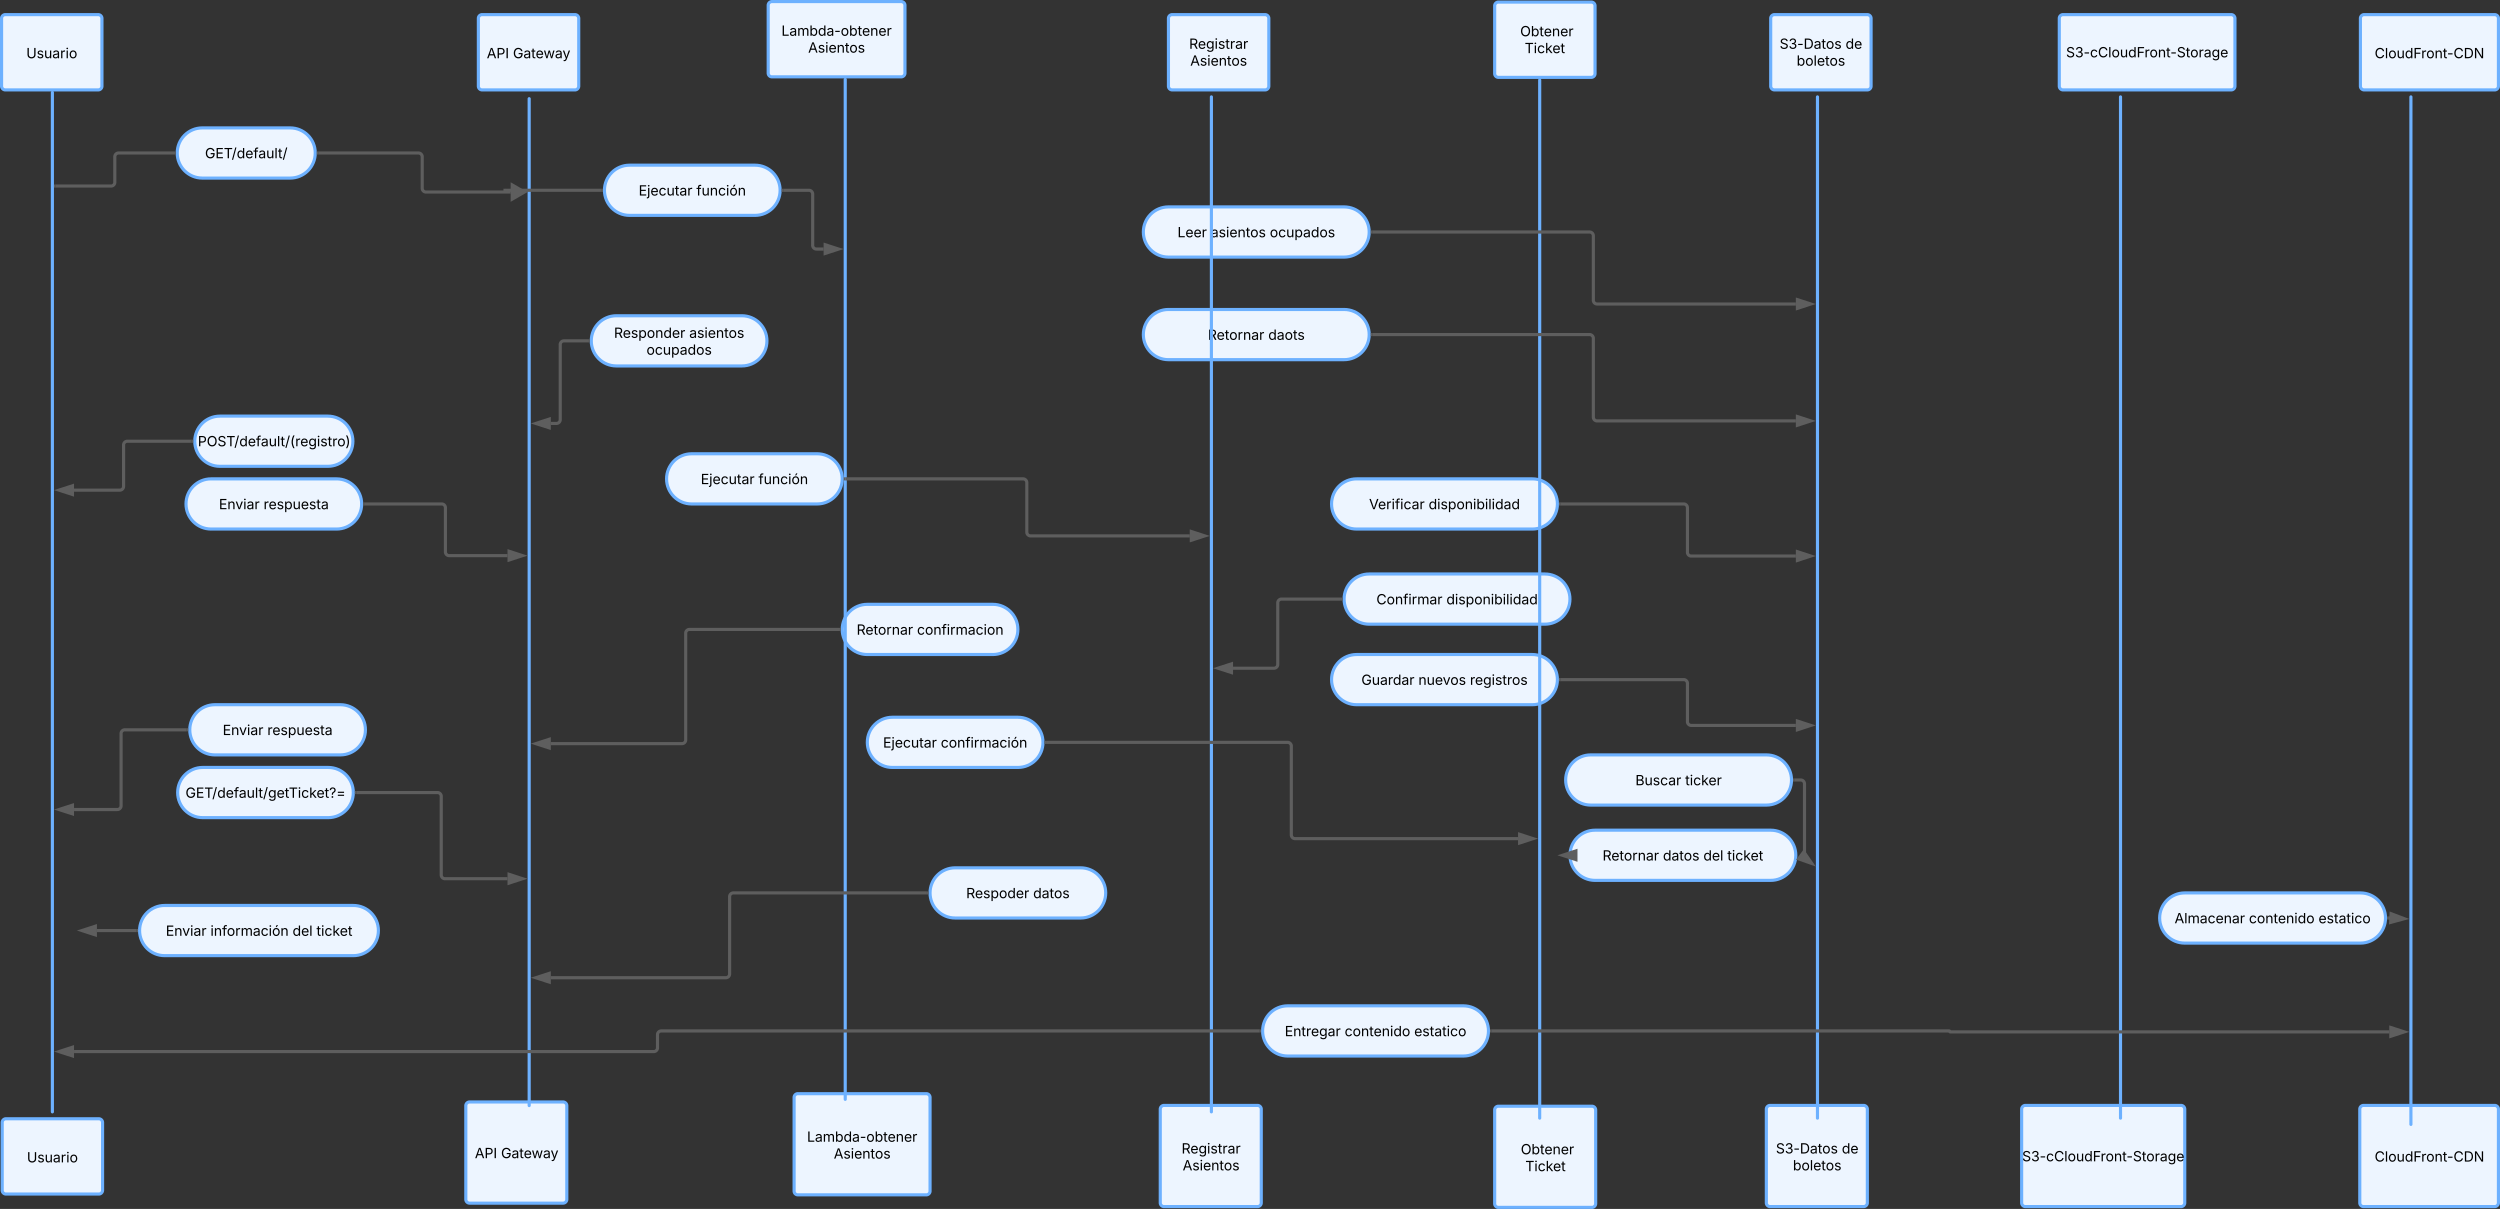 <svg xmlns="http://www.w3.org/2000/svg" xmlns:xlink="http://www.w3.org/1999/xlink" xmlns:lucid="lucid" width="3985" height="1927.09"><rect width="100%" height="100%" fill="#333333" stroke="none"/><g transform="translate(582.5 -76.689)" lucid:page-tab-id="0_0"><path d="M-580 106a6 6 0 0 1 6-6h148a6 6 0 0 1 6 6v108a6 6 0 0 1-6 6h-148a6 6 0 0 1-6-6z" stroke="#6db1ff" stroke-width="5" fill="#edf5ff"/><use xlink:href="#a" transform="matrix(1,0,0,1,-568,112) translate(27.348 57.528)"/><path d="M-579 1866a6 6 0 0 1 6-6h148a6 6 0 0 1 6 6v108a6 6 0 0 1-6 6h-148a6 6 0 0 1-6-6z" stroke="#6db1ff" stroke-width="5" fill="#edf5ff"/><use xlink:href="#b" transform="matrix(1,0,0,1,-567,1872) translate(27.348 57.528)"/><path d="M180 106a6 6 0 0 1 6-6h148a6 6 0 0 1 6 6v108a6 6 0 0 1-6 6H186a6 6 0 0 1-6-6z" stroke="#6db1ff" stroke-width="5" fill="#edf5ff"/><use xlink:href="#c" transform="matrix(1,0,0,1,192,112) translate(1.382 57.528)"/><use xlink:href="#d" transform="matrix(1,0,0,1,192,112) translate(43.125 57.528)"/><path d="M160 1839.22a6 6 0 0 1 6-6h149a6 6 0 0 1 6 6v149.28a6 6 0 0 1-6 6H166a6 6 0 0 1-6-6z" stroke="#6db1ff" stroke-width="5" fill="#edf5ff"/><use xlink:href="#c" transform="matrix(1,0,0,1,172,1845.22) translate(2.382 77.59)"/><use xlink:href="#d" transform="matrix(1,0,0,1,172,1845.22) translate(44.125 77.59)"/><path d="M-499 224v1625" stroke="#6db1ff" stroke-width="5" stroke-linecap="round" fill="none"/><path d="M-120 280.56c22.1 0 40 17.9 40 40s-17.9 40-40 40h-140c-22.1 0-40-17.9-40-40s17.9-40 40-40z" stroke="#6db1ff" stroke-width="5" fill="#edf5ff"/><use xlink:href="#e" transform="matrix(1,0,0,1,-295,285.556) translate(39.212 43.403)"/><path d="M-46.02 840c22.1 0 40 17.9 40 40s-17.9 40-40 40h-200c-22.1 0-40-17.9-40-40s17.9-40 40-40z" stroke="#6db1ff" stroke-width="5" fill="#edf5ff"/><use xlink:href="#f" transform="matrix(1,0,0,1,-281.017,845) translate(47.451 43.403)"/><use xlink:href="#g" transform="matrix(1,0,0,1,-281.017,845) translate(118.577 43.403)"/><path d="M-60 740c22.1 0 40 17.9 40 40s-17.9 40-40 40h-172.03c-22.1 0-40-17.9-40-40s17.9-40 40-40z" stroke="#6db1ff" stroke-width="5" fill="#edf5ff"/><use xlink:href="#h" transform="matrix(1,0,0,1,-267.033,745) translate(-0.163 43.084)"/><path d="M-40 1200c22.1 0 40 17.9 40 40s-17.9 40-40 40h-200c-22.1 0-40-17.9-40-40s17.9-40 40-40z" stroke="#6db1ff" stroke-width="5" fill="#edf5ff"/><use xlink:href="#i" transform="matrix(1,0,0,1,-275,1205) translate(47.451 43.403)"/><use xlink:href="#j" transform="matrix(1,0,0,1,-275,1205) translate(118.577 43.403)"/><path d="M-59.33 1300c22.1 0 40 17.9 40 40s-17.9 40-40 40h-200c-22.1 0-40-17.9-40-40s17.9-40 40-40z" stroke="#6db1ff" stroke-width="5" fill="#edf5ff"/><use xlink:href="#k" transform="matrix(1,0,0,1,-294.331,1305) translate(7.456 43.403)"/><path d="M-19.33 1520c22.1 0 40 17.9 40 40s-17.9 40-40 40H-320c-22.1 0-40-17.9-40-40s17.9-40 40-40z" stroke="#6db1ff" stroke-width="5" fill="#edf5ff"/><use xlink:href="#f" transform="matrix(1,0,0,1,-355,1525) translate(36.78 43.403)"/><use xlink:href="#l" transform="matrix(1,0,0,1,-355,1525) translate(107.907 43.403)"/><use xlink:href="#m" transform="matrix(1,0,0,1,-355,1525) translate(238.755 43.403)"/><use xlink:href="#n" transform="matrix(1,0,0,1,-355,1525) translate(276.95 43.403)"/><path d="M621 340c22.1 0 40 17.9 40 40s-17.9 40-40 40H421c-22.1 0-40-17.9-40-40s17.9-40 40-40z" stroke="#6db1ff" stroke-width="5" fill="#edf5ff"/><use xlink:href="#o" transform="matrix(1,0,0,1,386,345) translate(49.486 43.403)"/><use xlink:href="#p" transform="matrix(1,0,0,1,386,345) translate(141.489 43.403)"/><path d="M600 580c22.1 0 40 17.9 40 40s-17.9 40-40 40H400c-22.1 0-40-17.9-40-40s17.9-40 40-40z" stroke="#6db1ff" stroke-width="5" fill="#edf5ff"/><use xlink:href="#q" transform="matrix(1,0,0,1,365,585) translate(31.164 30.278)"/><use xlink:href="#r" transform="matrix(1,0,0,1,365,585) translate(151.064 30.278)"/><use xlink:href="#s" transform="matrix(1,0,0,1,365,585) translate(82.943 57.166)"/><path d="M1040 1220c22.1 0 40 17.9 40 40s-17.9 40-40 40H840c-22.1 0-40-17.9-40-40s17.9-40 40-40z" stroke="#6db1ff" stroke-width="5" fill="#edf5ff"/><use xlink:href="#t" transform="matrix(1,0,0,1,805,1225) translate(20.026 43.403)"/><use xlink:href="#u" transform="matrix(1,0,0,1,805,1225) translate(112.029 43.403)"/><path d="M1000 1040c22.1 0 40 17.9 40 40s-17.9 40-40 40H800c-22.1 0-40-17.9-40-40s17.9-40 40-40z" stroke="#6db1ff" stroke-width="5" fill="#edf5ff"/><use xlink:href="#v" transform="matrix(1,0,0,1,765,1045) translate(17.905 43.403)"/><use xlink:href="#w" transform="matrix(1,0,0,1,765,1045) translate(114.15 43.403)"/><path d="M720 800c22.1 0 40 17.9 40 40s-17.9 40-40 40H520c-22.1 0-40-17.9-40-40s17.9-40 40-40z" stroke="#6db1ff" stroke-width="5" fill="#edf5ff"/><use xlink:href="#o" transform="matrix(1,0,0,1,485,805) translate(49.486 43.403)"/><use xlink:href="#p" transform="matrix(1,0,0,1,485,805) translate(141.489 43.403)"/><path d="M1140 1460c22.1 0 40 17.9 40 40s-17.9 40-40 40H940c-22.1 0-40-17.9-40-40s17.9-40 40-40z" stroke="#6db1ff" stroke-width="5" fill="#edf5ff"/><use xlink:href="#x" transform="matrix(1,0,0,1,905,1465) translate(52.518 43.403)"/><use xlink:href="#y" transform="matrix(1,0,0,1,905,1465) translate(159.289 43.403)"/><path d="M1560 406.5c22.1 0 40 17.9 40 40s-17.9 40-40 40h-280c-22.1 0-40-17.9-40-40s17.9-40 40-40z" stroke="#6db1ff" stroke-width="5" fill="#edf5ff"/><use xlink:href="#z" transform="matrix(1,0,0,1,1245,411.501) translate(49.376 43.403)"/><use xlink:href="#A" transform="matrix(1,0,0,1,1245,411.501) translate(102.469 43.403)"/><use xlink:href="#B" transform="matrix(1,0,0,1,1245,411.501) translate(196.501 43.403)"/><path d="M1560 570c22.1 0 40 17.92 40 40 0 22.1-17.9 40-40 40h-280c-22.1 0-40-17.9-40-40 0-22.08 17.9-40 40-40z" stroke="#6db1ff" stroke-width="5" fill="#edf5ff"/><use xlink:href="#v" transform="matrix(1,0,0,1,1245,575.009) translate(97.781 43.403)"/><use xlink:href="#C" transform="matrix(1,0,0,1,1245,575.009) translate(194.027 43.403)"/><path d="M1860 840c22.1 0 40 17.9 40 40s-17.9 40-40 40h-280c-22.1 0-40-17.9-40-40s17.9-40 40-40z" stroke="#6db1ff" stroke-width="5" fill="#edf5ff"/><use xlink:href="#D" transform="matrix(1,0,0,1,1545,845) translate(54.763 43.403)"/><use xlink:href="#E" transform="matrix(1,0,0,1,1545,845) translate(149.631 43.403)"/><path d="M1880 991.64c22.1 0 40 17.9 40 40s-17.9 40-40 40h-280c-22.1 0-40-17.9-40-40s17.9-40 40-40z" stroke="#6db1ff" stroke-width="5" fill="#edf5ff"/><use xlink:href="#F" transform="matrix(1,0,0,1,1565,996.639) translate(46.414 43.403)"/><use xlink:href="#E" transform="matrix(1,0,0,1,1565,996.639) translate(157.981 43.403)"/><path d="M1860 1120c22.1 0 40 17.9 40 40s-17.9 40-40 40h-280c-22.1 0-40-17.9-40-40s17.9-40 40-40z" stroke="#6db1ff" stroke-width="5" fill="#edf5ff"/><use xlink:href="#G" transform="matrix(1,0,0,1,1545,1125) translate(42.47 43.403)"/><use xlink:href="#H" transform="matrix(1,0,0,1,1545,1125) translate(133.366 43.403)"/><use xlink:href="#I" transform="matrix(1,0,0,1,1545,1125) translate(215.516 43.403)"/><path d="M2233.16 1280c22.1 0 40 17.9 40 40s-17.9 40-40 40h-280c-22.1 0-40-17.9-40-40s17.9-40 40-40z" stroke="#6db1ff" stroke-width="5" fill="#edf5ff"/><use xlink:href="#J" transform="matrix(1,0,0,1,1918.158,1285) translate(106.109 43.403)"/><use xlink:href="#K" transform="matrix(1,0,0,1,1918.158,1285) translate(185.525 43.403)"/><path d="M2240 1400c22.1 0 40 17.9 40 40s-17.9 40-40 40h-280c-22.1 0-40-17.9-40-40s17.9-40 40-40z" stroke="#6db1ff" stroke-width="5" fill="#edf5ff"/><use xlink:href="#v" transform="matrix(1,0,0,1,1925,1405) translate(46.924 43.403)"/><use xlink:href="#L" transform="matrix(1,0,0,1,1925,1405) translate(143.169 43.403)"/><use xlink:href="#M" transform="matrix(1,0,0,1,1925,1405) translate(207.612 43.403)"/><use xlink:href="#N" transform="matrix(1,0,0,1,1925,1405) translate(245.806 43.403)"/><path d="M3180 1500c22.1 0 40 17.9 40 40s-17.9 40-40 40h-280c-22.1 0-40-17.9-40-40s17.9-40 40-40z" stroke="#6db1ff" stroke-width="5" fill="#edf5ff"/><use xlink:href="#O" transform="matrix(1,0,0,1,2865,1505) translate(18.701 43.403)"/><use xlink:href="#P" transform="matrix(1,0,0,1,2865,1505) translate(137.234 43.403)"/><use xlink:href="#Q" transform="matrix(1,0,0,1,2865,1505) translate(248.085 43.403)"/><path d="M1750.12 1680c22.1 0 40 17.9 40 40s-17.9 40-40 40h-280c-22.1 0-40-17.9-40-40s17.9-40 40-40z" stroke="#6db1ff" stroke-width="5" fill="#edf5ff"/><use xlink:href="#R" transform="matrix(1,0,0,1,1435.12,1685) translate(30.252 43.403)"/><use xlink:href="#P" transform="matrix(1,0,0,1,1435.12,1685) translate(125.684 43.403)"/><use xlink:href="#Q" transform="matrix(1,0,0,1,1435.12,1685) translate(236.534 43.403)"/><path d="M642 85.2a6 6 0 0 1 6-6h206a6 6 0 0 1 6 6v108a6 6 0 0 1-6 6H648a6 6 0 0 1-6-6z" stroke="#6db1ff" stroke-width="5" fill="#edf5ff"/><use xlink:href="#S" transform="matrix(1,0,0,1,654,91.189) translate(9.093 42.528)"/><use xlink:href="#T" transform="matrix(1,0,0,1,654,91.189) translate(51.682 69.416)"/><path d="M683.3 1826a6 6 0 0 1 6-6H894a6 6 0 0 1 6 6v149.28a6 6 0 0 1-6 6H689.3a6 6 0 0 1-6-6z" stroke="#6db1ff" stroke-width="5" fill="#edf5ff"/><use xlink:href="#U" transform="matrix(1,0,0,1,695.291,1832) translate(8.593 64.653)"/><use xlink:href="#V" transform="matrix(1,0,0,1,695.291,1832) translate(51.182 91.541)"/><path d="M764.8 203.2V1829" stroke="#6db1ff" stroke-width="5" stroke-linecap="round" fill="none"/><path d="M1280 106a6 6 0 0 1 6-6h148a6 6 0 0 1 6 6v108a6 6 0 0 1-6 6h-148a6 6 0 0 1-6-6z" stroke="#6db1ff" stroke-width="5" fill="#edf5ff"/><use xlink:href="#W" transform="matrix(1,0,0,1,1292,112) translate(20.924 42.528)"/><use xlink:href="#T" transform="matrix(1,0,0,1,1292,112) translate(22.682 69.416)"/><path d="M1266.96 1844.72a6 6 0 0 1 6-6h149a6 6 0 0 1 6 6V1994a6 6 0 0 1-6 6h-149a6 6 0 0 1-6-6z" stroke="#6db1ff" stroke-width="5" fill="#edf5ff"/><use xlink:href="#W" transform="matrix(1,0,0,1,1278.962,1850.716) translate(21.924 64.653)"/><use xlink:href="#T" transform="matrix(1,0,0,1,1278.962,1850.716) translate(23.682 91.541)"/><path d="M1348.47 231.16V1849" stroke="#6db1ff" stroke-width="5" stroke-linecap="round" fill="none"/><path d="M1800 86a6 6 0 0 1 6-6h148a6 6 0 0 1 6 6v108a6 6 0 0 1-6 6h-148a6 6 0 0 1-6-6z" stroke="#6db1ff" stroke-width="5" fill="#edf5ff"/><use xlink:href="#X" transform="matrix(1,0,0,1,1812,92) translate(22.346 42.528)"/><use xlink:href="#Y" transform="matrix(1,0,0,1,1812,92) translate(35.828 69.416)"/><path d="M1800 1846a6 6 0 0 1 6-6h149a6 6 0 0 1 6 6v149.28a6 6 0 0 1-6 6h-149a6 6 0 0 1-6-6z" stroke="#6db1ff" stroke-width="5" fill="#edf5ff"/><use xlink:href="#Z" transform="matrix(1,0,0,1,1812,1852) translate(23.346 64.653)"/><use xlink:href="#aa" transform="matrix(1,0,0,1,1812,1852) translate(36.828 91.541)"/><path d="M1871.77 204.28V1859" stroke="#6db1ff" stroke-width="5" stroke-linecap="round" fill="none"/><path d="M2240 106a6 6 0 0 1 6-6h148a6 6 0 0 1 6 6v108a6 6 0 0 1-6 6h-148a6 6 0 0 1-6-6z" stroke="#6db1ff" stroke-width="5" fill="#edf5ff"/><use xlink:href="#ab" transform="matrix(1,0,0,1,2252,112) translate(2.18 42.528)"/><use xlink:href="#ac" transform="matrix(1,0,0,1,2252,112) translate(107.258 42.528)"/><use xlink:href="#ad" transform="matrix(1,0,0,1,2252,112) translate(29.312 69.416)"/><path d="M2233.04 1844.72a6 6 0 0 1 6-6h149a6 6 0 0 1 6 6V1994a6 6 0 0 1-6 6h-149a6 6 0 0 1-6-6z" stroke="#6db1ff" stroke-width="5" fill="#edf5ff"/><use xlink:href="#ae" transform="matrix(1,0,0,1,2245.038,1850.716) translate(3.18 64.653)"/><use xlink:href="#af" transform="matrix(1,0,0,1,2245.038,1850.716) translate(108.258 64.653)"/><use xlink:href="#ag" transform="matrix(1,0,0,1,2245.038,1850.716) translate(30.312 91.541)"/><path d="M2314.55 231.16V1859" stroke="#6db1ff" stroke-width="5" stroke-linecap="round" fill="none"/><path d="M2700 106a6 6 0 0 1 6-6h268a6 6 0 0 1 6 6v108a6 6 0 0 1-6 6h-268a6 6 0 0 1-6-6z" stroke="#6db1ff" stroke-width="5" fill="#edf5ff"/><use xlink:href="#ah" transform="matrix(1,0,0,1,2712,112) translate(-1.313 56.084)"/><path d="M2640 1844.72a6 6 0 0 1 6-6h248a6 6 0 0 1 6 6V1994a6 6 0 0 1-6 6h-248a6 6 0 0 1-6-6z" stroke="#6db1ff" stroke-width="5" fill="#edf5ff"/><use xlink:href="#ai" transform="matrix(1,0,0,1,2652,1850.716) translate(-11.313 77.084)"/><path d="M2797.6 231.16V1859" stroke="#6db1ff" stroke-width="5" stroke-linecap="round" fill="none"/><path d="M3180 106a6 6 0 0 1 6-6h208a6 6 0 0 1 6 6v108a6 6 0 0 1-6 6h-208a6 6 0 0 1-6-6z" stroke="#6db1ff" stroke-width="5" fill="#edf5ff"/><use xlink:href="#aj" transform="matrix(1,0,0,1,3192,112) translate(10.663 57.528)"/><path d="M3179 1844.72a6 6 0 0 1 6-6h209a6 6 0 0 1 6 6V1994a6 6 0 0 1-6 6h-209a6 6 0 0 1-6-6z" stroke="#6db1ff" stroke-width="5" fill="#edf5ff"/><use xlink:href="#aj" transform="matrix(1,0,0,1,3190.987,1850.716) translate(11.663 77.59)"/><path d="M3260.5 231.16V1869M261 234v1605" stroke="#6db1ff" stroke-width="5" stroke-linecap="round" fill="none"/><path d="M-305 320.56h-88.5a6 6 0 0 0-6 6v40.7a6 6 0 0 1-6 6H-494" stroke="#5e5e5e" stroke-width="5" fill="none"/><path d="M-302.5 320.52l.1 2.5h-2.67v-4.94h2.72zM-493.94 375.74h-2.56v-4.95h2.56z" stroke="#5e5e5e" stroke-width=".05" fill="#5e5e5e"/><path d="M-75 320.56H84.5a6 6 0 0 1 6 6v50.24a6 6 0 0 0 6 6h135" stroke="#5e5e5e" stroke-width="5" fill="none"/><path d="M-74.93 323.03h-2.72l.15-2.44-.1-2.52h2.67z" stroke="#5e5e5e" stroke-width=".05" fill="#5e5e5e"/><path d="M253.5 382.8L234 394.05v-22.5z" stroke="#5e5e5e" stroke-width="5" fill="#5e5e5e"/><path d="M376 380H222.5" stroke="#5e5e5e" stroke-width="5" fill="none"/><path d="M378.5 379.97l.1 2.5h-2.67v-4.95h2.72z" stroke="#5e5e5e" stroke-width=".05" fill="#5e5e5e"/><path d="M222.56 380H220M666 380h40.9a6 6 0 0 1 6 6v81.7a6 6 0 0 0 6 6h11.42" stroke="#5e5e5e" stroke-width="5" fill="none"/><path d="M666.07 382.48h-2.72l.15-2.45-.1-2.5h2.67z" stroke="#5e5e5e" stroke-width=".05" fill="#5e5e5e"/><path d="M754.2 473.7l-21.38 6.97v-13.9z" stroke="#5e5e5e" stroke-width="5" fill="#5e5e5e"/><path d="M1605 446.5h346.28a6 6 0 0 1 6 6v102.77a6 6 0 0 0 6 6h316.78" stroke="#5e5e5e" stroke-width="5" fill="none"/><path d="M1605.07 448.98h-2.72l.15-2.44-.1-2.5h2.67z" stroke="#5e5e5e" stroke-width=".05" fill="#5e5e5e"/><path d="M2303.96 561.27l-21.4 6.96v-13.9z" stroke="#5e5e5e" stroke-width="5" fill="#5e5e5e"/><path d="M1605 610h346.28a6 6 0 0 1 6 6v125.62a6 6 0 0 0 6 6h316.78" stroke="#5e5e5e" stroke-width="5" fill="none"/><path d="M1605.07 612.48h-2.72l.15-2.44-.1-2.5h2.67z" stroke="#5e5e5e" stroke-width=".05" fill="#5e5e5e"/><path d="M2303.96 747.62l-21.4 6.95v-13.9z" stroke="#5e5e5e" stroke-width="5" fill="#5e5e5e"/><path d="M1905 880h196.28a6 6 0 0 1 6 6v71.03a6 6 0 0 0 6 6h166.78" stroke="#5e5e5e" stroke-width="5" fill="none"/><path d="M1905.07 882.48h-2.72l.15-2.45-.1-2.5h2.67z" stroke="#5e5e5e" stroke-width=".05" fill="#5e5e5e"/><path d="M2303.96 963.03l-21.4 6.96v-13.92z" stroke="#5e5e5e" stroke-width="5" fill="#5e5e5e"/><path d="M1555 1031.64h-94.76a6 6 0 0 0-6 6v98.17a6 6 0 0 1-6 6h-65.28" stroke="#5e5e5e" stroke-width="5" fill="none"/><path d="M1557.5 1031.6l.1 2.5h-2.67v-4.94h2.72z" stroke="#5e5e5e" stroke-width=".05" fill="#5e5e5e"/><path d="M1359.07 1141.8l21.4-6.94v13.9z" stroke="#5e5e5e" stroke-width="5" fill="#5e5e5e"/><path d="M1905 1160h196.28a6 6 0 0 1 6 6v61a6 6 0 0 0 6 6h166.78" stroke="#5e5e5e" stroke-width="5" fill="none"/><path d="M1905.07 1162.47h-2.72l.15-2.44-.1-2.5h2.67z" stroke="#5e5e5e" stroke-width=".05" fill="#5e5e5e"/><path d="M2303.96 1233l-21.4 6.96v-13.9z" stroke="#5e5e5e" stroke-width="5" fill="#5e5e5e"/><path d="M765 840h283.24a6 6 0 0 1 6 6v78.9a6 6 0 0 0 6 6H1314" stroke="#5e5e5e" stroke-width="5" fill="none"/><path d="M765.07 842.48h-2.72l.15-2.45-.1-2.5h2.67z" stroke="#5e5e5e" stroke-width=".05" fill="#5e5e5e"/><path d="M1337.88 930.9l-21.4 6.94v-13.9z" stroke="#5e5e5e" stroke-width="5" fill="#5e5e5e"/><path d="M355 620h-38.5a6 6 0 0 0-6 6v119.63a6 6 0 0 1-6 6h-9" stroke="#5e5e5e" stroke-width="5" fill="none"/><path d="M357.5 619.97l.1 2.5h-2.67v-4.95h2.72z" stroke="#5e5e5e" stroke-width=".05" fill="#5e5e5e"/><path d="M271.6 751.63l21.4-6.95v13.9z" stroke="#5e5e5e" stroke-width="5" fill="#5e5e5e"/><path d="M-277.04 780h-102.48a6 6 0 0 0-6 6v65.98a6 6 0 0 1-6 6h-73" stroke="#5e5e5e" stroke-width="5" fill="none"/><path d="M-274.54 779.97l.1 2.5h-2.66v-4.95h2.72z" stroke="#5e5e5e" stroke-width=".05" fill="#5e5e5e"/><path d="M-488.4 857.98l21.4-6.95v13.9z" stroke="#5e5e5e" stroke-width="5" fill="#5e5e5e"/><path d="M-1 880h122.5a6 6 0 0 1 6 6v70.37a6 6 0 0 0 6 6h93" stroke="#5e5e5e" stroke-width="5" fill="none"/><path d="M-.95 882.48h-2.72l.16-2.45-.1-2.5h2.65z" stroke="#5e5e5e" stroke-width=".05" fill="#5e5e5e"/><path d="M250.4 962.37l-21.4 6.95v-13.9z" stroke="#5e5e5e" stroke-width="5" fill="#5e5e5e"/><path d="M755 1080H516.5a6 6 0 0 0-6 6v170.06a6 6 0 0 1-6 6h-209" stroke="#5e5e5e" stroke-width="5" fill="none"/><path d="M757.5 1079.97l.1 2.5h-2.67v-4.94h2.72z" stroke="#5e5e5e" stroke-width=".05" fill="#5e5e5e"/><path d="M271.6 1262.06l21.4-6.95v13.9z" stroke="#5e5e5e" stroke-width="5" fill="#5e5e5e"/><path d="M1085 1260h384.88a6 6 0 0 1 6 6v141.47a6 6 0 0 0 6 6h355.4" stroke="#5e5e5e" stroke-width="5" fill="none"/><path d="M1085.07 1262.47h-2.72l.15-2.44-.1-2.5h2.67z" stroke="#5e5e5e" stroke-width=".05" fill="#5e5e5e"/><path d="M1861.18 1413.47l-21.4 6.95v-13.9z" stroke="#5e5e5e" stroke-width="5" fill="#5e5e5e"/><path d="M-285 1240h-98.5a6 6 0 0 0-6 6v115.08a6 6 0 0 1-6 6h-69" stroke="#5e5e5e" stroke-width="5" fill="none"/><path d="M-282.5 1239.97l.1 2.5h-2.67v-4.94h2.72z" stroke="#5e5e5e" stroke-width=".05" fill="#5e5e5e"/><path d="M-488.4 1367.08l21.4-6.96v13.9z" stroke="#5e5e5e" stroke-width="5" fill="#5e5e5e"/><path d="M-14.33 1340h129.16a6 6 0 0 1 6 6v125.35a6 6 0 0 0 6 6h99.68" stroke="#5e5e5e" stroke-width="5" fill="none"/><path d="M-14.27 1342.47h-2.7l.14-2.44-.1-2.5h2.66z" stroke="#5e5e5e" stroke-width=".05" fill="#5e5e5e"/><path d="M250.4 1477.35l-21.4 6.95v-13.9z" stroke="#5e5e5e" stroke-width="5" fill="#5e5e5e"/><path d="M2278.16 1320h9.7a6 6 0 0 1 6 6v118.2" stroke="#5e5e5e" stroke-width="5" fill="none"/><path d="M2278.22 1322.47h-2.7l.14-2.44-.1-2.5h2.66z" stroke="#5e5e5e" stroke-width=".05" fill="#5e5e5e"/><path d="M2305.6 1453.1l-21.25-7.4 8.4-11.07z" stroke="#5e5e5e" stroke-width="5" fill="#5e5e5e"/><path d="M1915 1440h2.5" stroke="#5e5e5e" stroke-width="5" fill="none"/><path d="M1917.5 1439.97l.1 2.5h-2.67v-4.94h2.72z" stroke="#5e5e5e" stroke-width=".05" fill="#5e5e5e"/><path d="M1908.1 1440l21.4-6.95v13.9z" stroke="#5e5e5e" stroke-width="5" fill="#5e5e5e"/><path d="M895 1500H586.5a6 6 0 0 0-6 6v123.2a6 6 0 0 1-6 6h-279" stroke="#5e5e5e" stroke-width="5" fill="none"/><path d="M897.5 1499.97l.1 2.5h-2.67v-4.94h2.72z" stroke="#5e5e5e" stroke-width=".05" fill="#5e5e5e"/><path d="M271.6 1635.2l21.4-6.95v13.9z" stroke="#5e5e5e" stroke-width="5" fill="#5e5e5e"/><path d="M-365 1560h-63" stroke="#5e5e5e" stroke-width="5" fill="none"/><path d="M-362.5 1559.97l.1 2.5h-2.67v-4.94h2.72z" stroke="#5e5e5e" stroke-width=".05" fill="#5e5e5e"/><path d="M-451.9 1560l21.4-6.95v13.9z" stroke="#5e5e5e" stroke-width="5" fill="#5e5e5e"/><path d="M3225 1540h2.5" stroke="#5e5e5e" stroke-width="5" fill="none"/><path d="M3225.07 1542.47h-2.72l.15-2.44-.1-2.5h2.67z" stroke="#5e5e5e" stroke-width=".05" fill="#5e5e5e"/><path d="M3249.92 1541.1l-21.72 5.9.7-13.9z" stroke="#5e5e5e" stroke-width="5" fill="#5e5e5e"/><path d="M1425.12 1720H471.56a6 6 0 0 0-6 6v20.92a6 6 0 0 1-6 6H-464.5" stroke="#5e5e5e" stroke-width="5" fill="none"/><path d="M1427.62 1719.97l.1 2.5h-2.66v-4.94h2.7z" stroke="#5e5e5e" stroke-width=".05" fill="#5e5e5e"/><path d="M-488.4 1752.92l21.4-6.96v13.9z" stroke="#5e5e5e" stroke-width="5" fill="#5e5e5e"/><path d="M1795.12 1720h729.44a.75.75 0 0 1 .75.75.75.75 0 0 0 .76.75H3226" stroke="#5e5e5e" stroke-width="5" fill="none"/><path d="M1795.2 1722.47h-2.73l.15-2.44-.1-2.5h2.67z" stroke="#5e5e5e" stroke-width=".05" fill="#5e5e5e"/><path d="M3249.9 1721.5l-21.4 6.95v-13.9z" stroke="#5e5e5e" stroke-width="5" fill="#5e5e5e"/><defs><path d="M763 24c-353 0-583-224-583-531v-983h190v968c0 214 149 370 393 370 243 0 391-156 391-370v-968h190v983c0 307-230 531-581 531" id="ak"/><path d="M538 24C308 24 148-78 108-271l171-41c32 123 123 178 257 178 156 0 256-77 256-169 0-77-54-128-164-154l-186-44c-203-48-300-148-300-305 0-192 176-326 414-326 230 0 351 112 402 269l-163 42c-31-80-94-158-238-158-133 0-233 69-233 162 0 83 57 129 188 160l169 40c203 48 298 149 298 302 0 196-179 339-441 339" id="al"/><path d="M537 14c-226 0-379-139-379-422v-710h180v695c0 172 97 275 253 275 160 0 281-109 281-300v-670h181V0H879v-209C806-46 684 14 537 14" id="am"/><path d="M471 26C259 26 90-98 90-318c0-256 228-303 435-329 202-27 287-16 287-108 0-139-79-219-234-219-161 0-248 86-283 164l-173-57c86-203 278-265 451-265 150 0 419 46 419 395V0H815v-152h-12C765-73 660 26 471 26zm31-159c199 0 310-134 310-271v-155c-30 35-226 55-295 64-131 17-246 59-246 186 0 116 97 176 231 176" id="an"/><path d="M158 0v-1118h174v172h12c41-113 157-188 290-188 26 0 70 2 91 3v181c-11-2-60-10-108-10-161 0-279 109-279 260V0H158" id="ao"/><path d="M158 0v-1118h180V0H158zm91-1301c-68 0-125-53-125-119s57-119 125-119c69 0 126 53 126 119s-57 119-126 119" id="ap"/><path d="M613 24c-304 0-509-231-509-576 0-350 205-580 509-580 305 0 511 230 511 580 0 345-206 576-511 576zm0-161c226 0 329-195 329-415 0-222-103-419-329-419-223 0-326 196-326 419 0 220 103 415 326 415" id="aq"/><g id="a"><use transform="matrix(0.011,0,0,0.011,0,0)" xlink:href="#ak"/><use transform="matrix(0.011,0,0,0.011,16.536,0)" xlink:href="#al"/><use transform="matrix(0.011,0,0,0.011,28.266,0)" xlink:href="#am"/><use transform="matrix(0.011,0,0,0.011,41.406,0)" xlink:href="#an"/><use transform="matrix(0.011,0,0,0.011,53.885,0)" xlink:href="#ao"/><use transform="matrix(0.011,0,0,0.011,62.598,0)" xlink:href="#ap"/><use transform="matrix(0.011,0,0,0.011,67.98,0)" xlink:href="#aq"/></g><g id="b"><use transform="matrix(0.011,0,0,0.011,0,0)" xlink:href="#ak"/><use transform="matrix(0.011,0,0,0.011,16.536,0)" xlink:href="#al"/><use transform="matrix(0.011,0,0,0.011,28.266,0)" xlink:href="#am"/><use transform="matrix(0.011,0,0,0.011,41.406,0)" xlink:href="#an"/><use transform="matrix(0.011,0,0,0.011,53.885,0)" xlink:href="#ao"/><use transform="matrix(0.011,0,0,0.011,62.598,0)" xlink:href="#ap"/><use transform="matrix(0.011,0,0,0.011,67.98,0)" xlink:href="#aq"/></g><path d="M52 0l541-1490h220L1361 0h-200l-149-416H398L254 0H52zm404-582h497c-103-290-145-390-251-756-108 377-145 460-246 756" id="ar"/><path d="M180 0v-1490h510c348 0 508 209 508 474 0 266-160 477-507 477H370V0H180zm190-706h312c236 0 327-133 327-310 0-176-91-307-329-307H370v617" id="as"/><path d="M370-1490V0H180v-1490h190" id="at"/><g id="c"><use transform="matrix(0.011,0,0,0.011,0,0)" xlink:href="#ar"/><use transform="matrix(0.011,0,0,0.011,15.332,0)" xlink:href="#as"/><use transform="matrix(0.011,0,0,0.011,29.525,0)" xlink:href="#at"/></g><path d="M789 20c-398 0-667-293-667-764 0-473 273-766 655-766 315 0 558 198 612 487h-196c-61-191-204-311-415-311-262 0-471 207-471 590 0 380 208 588 482 588 249 0 420-165 425-427H828v-166h572v163c0 370-256 606-611 606" id="au"/><path d="M598-1118v154H368v674c0 100 37 144 132 144 23 0 62-6 92-12L629-6c-37 13-88 20-134 20-193 0-307-107-307-290v-688H20v-154h168v-266h180v266h230" id="av"/><path d="M628 24c-324 0-524-230-524-574 0-343 198-582 503-582 237 0 487 146 487 559v75H286c9 234 145 362 343 362 132 0 231-58 273-172l174 48C1024-91 857 24 628 24zM287-650h624c-17-190-120-322-304-322-192 0-309 151-320 322" id="aw"/><path d="M409 0L70-1118h191c89 329 165 560 243 925 75-353 154-601 240-925h192c85 325 161 564 235 922 77-354 157-598 244-922h191L1267 0h-179c-86-307-176-590-250-913C763-588 675-308 588 0H409" id="ax"/><path d="M140 405l46-156c120 36 205 19 263-150l32-93L54-1118h197c107 313 237 620 324 950 87-331 219-637 326-950h196L606 167c-68 178-176 259-334 259-64 0-113-12-132-21" id="ay"/><g id="d"><use transform="matrix(0.011,0,0,0.011,0,0)" xlink:href="#au"/><use transform="matrix(0.011,0,0,0.011,16.58,0)" xlink:href="#an"/><use transform="matrix(0.011,0,0,0.011,29.058,0)" xlink:href="#av"/><use transform="matrix(0.011,0,0,0.011,36.111,0)" xlink:href="#aw"/><use transform="matrix(0.011,0,0,0.011,48.665,0)" xlink:href="#ax"/><use transform="matrix(0.011,0,0,0.011,66.851,0)" xlink:href="#an"/><use transform="matrix(0.011,0,0,0.011,79.004,0)" xlink:href="#ay"/></g><path d="M180 0v-1490h908v168H370v486h669v168H370v500h727V0H180" id="az"/><path d="M98-1322v-168h1126v168H757V0H567v-1322H98" id="aA"/><path d="M692-1560L212 224H46l480-1784h166" id="aB"/><path d="M577 24c-279 0-473-224-473-580 0-354 195-576 474-576 218 0 287 134 324 193h14v-551h180V0H922v-173h-20C865-111 790 24 577 24zm27-161c203 0 314-172 314-421 0-247-108-413-314-413-212 0-317 181-317 413 0 235 108 421 317 421" id="aC"/><path d="M678-1118v154H420V0H240v-964H20v-154h220v-149c0-194 155-293 318-293 85 0 141 18 168 30l-50 154c-19-6-47-17-97-17-111 0-159 58-159 166v109h258" id="aD"/><path d="M338-1490V0H158v-1490h180" id="aE"/><g id="e"><use transform="matrix(0.011,0,0,0.011,0,0)" xlink:href="#au"/><use transform="matrix(0.011,0,0,0.011,16.58,0)" xlink:href="#az"/><use transform="matrix(0.011,0,0,0.011,29.937,0)" xlink:href="#aA"/><use transform="matrix(0.011,0,0,0.011,42.524,0)" xlink:href="#aB"/><use transform="matrix(0.011,0,0,0.011,50.532,0)" xlink:href="#aC"/><use transform="matrix(0.011,0,0,0.011,64.138,0)" xlink:href="#aw"/><use transform="matrix(0.011,0,0,0.011,77.094,0)" xlink:href="#aD"/><use transform="matrix(0.011,0,0,0.011,84.972,0)" xlink:href="#an"/><use transform="matrix(0.011,0,0,0.011,97.45,0)" xlink:href="#am"/><use transform="matrix(0.011,0,0,0.011,110.59,0)" xlink:href="#aE"/><use transform="matrix(0.011,0,0,0.011,116.298,0)" xlink:href="#av"/><use transform="matrix(0.011,0,0,0.011,123.568,0)" xlink:href="#aB"/></g><path d="M338-670V0H158v-1118h173l1 207c72-158 192-221 342-221 226 0 378 139 378 422V0H872v-695c0-172-96-275-252-275-161 0-282 109-282 300" id="aF"/><path d="M481 0L54-1118h197c107 314 236 620 325 951 87-331 217-637 324-951h197L670 0H481" id="aG"/><g id="f"><use transform="matrix(0.011,0,0,0.011,0,0)" xlink:href="#az"/><use transform="matrix(0.011,0,0,0.011,13.357,0)" xlink:href="#aF"/><use transform="matrix(0.011,0,0,0.011,26.161,0)" xlink:href="#aG"/><use transform="matrix(0.011,0,0,0.011,38.65,0)" xlink:href="#ap"/><use transform="matrix(0.011,0,0,0.011,44.032,0)" xlink:href="#an"/><use transform="matrix(0.011,0,0,0.011,56.51,0)" xlink:href="#ao"/></g><path d="M158 418v-1536h174v179h20c37-59 106-193 324-193 279 0 474 222 474 576 0 356-194 580-473 580-213 0-288-135-325-197h-14v591H158zm492-555c209 0 317-186 317-421 0-232-105-413-317-413-206 0-314 166-314 413 0 249 111 421 314 421" id="aH"/><g id="g"><use transform="matrix(0.011,0,0,0.011,0,0)" xlink:href="#ao"/><use transform="matrix(0.011,0,0,0.011,7.997,0)" xlink:href="#aw"/><use transform="matrix(0.011,0,0,0.011,20.953,0)" xlink:href="#al"/><use transform="matrix(0.011,0,0,0.011,32.682,0)" xlink:href="#aH"/><use transform="matrix(0.011,0,0,0.011,46.289,0)" xlink:href="#am"/><use transform="matrix(0.011,0,0,0.011,59.429,0)" xlink:href="#aw"/><use transform="matrix(0.011,0,0,0.011,72.385,0)" xlink:href="#al"/><use transform="matrix(0.011,0,0,0.011,84.115,0)" xlink:href="#av"/><use transform="matrix(0.011,0,0,0.011,91.493,0)" xlink:href="#an"/></g><path d="M784 20c-382 0-662-292-662-764 0-473 280-766 662-766s660 293 660 766c0 472-278 764-660 764zm0-176c266 0 475-207 475-588 0-383-209-590-475-590-268 0-477 208-477 590 0 380 209 588 477 588" id="aI"/><path d="M657 26c-323 0-524-166-541-416h195c15 169 171 246 346 246 202 0 356-106 356-265 5-203-294-238-475-293-239-73-380-191-380-389 0-252 224-419 512-419 294 0 499 171 508 396H992c-17-145-151-228-328-228-193 0-321 102-321 242 0 156 175 211 284 241l149 41c160 44 422 134 422 412 0 244-197 432-541 432" id="aJ"/><path d="M218-607c0-325 108-727 258-974h175c-155 315-250 682-250 974 0 265 78 531 250 886H476C306-10 218-315 218-607" id="aK"/><path d="M611 442c-248 0-391-105-460-228l146-94c47 65 117 165 314 165 178 0 307-82 307-266v-224h-17C863-141 792-18 576-18c-268 0-472-195-472-546 0-346 197-568 476-568 216 0 288 133 326 193h17v-179h175V29c0 289-215 413-487 413zm-5-620c203 0 314-146 314-390 0-237-108-403-314-403-213 0-319 180-319 403 0 230 109 390 319 390" id="aL"/><path d="M96 279C273-86 346-350 346-607c0-292-95-659-250-974h175c150 246 258 650 258 974 0 297-91 602-258 886H96" id="aM"/><g id="h"><use transform="matrix(0.011,0,0,0.011,0,0)" xlink:href="#as"/><use transform="matrix(0.011,0,0,0.011,14.193,0)" xlink:href="#aI"/><use transform="matrix(0.011,0,0,0.011,31.185,0)" xlink:href="#aJ"/><use transform="matrix(0.011,0,0,0.011,45.443,0)" xlink:href="#aA"/><use transform="matrix(0.011,0,0,0.011,58.03,0)" xlink:href="#aB"/><use transform="matrix(0.011,0,0,0.011,66.037,0)" xlink:href="#aC"/><use transform="matrix(0.011,0,0,0.011,79.644,0)" xlink:href="#aw"/><use transform="matrix(0.011,0,0,0.011,92.6,0)" xlink:href="#aD"/><use transform="matrix(0.011,0,0,0.011,100.477,0)" xlink:href="#an"/><use transform="matrix(0.011,0,0,0.011,112.956,0)" xlink:href="#am"/><use transform="matrix(0.011,0,0,0.011,126.096,0)" xlink:href="#aE"/><use transform="matrix(0.011,0,0,0.011,131.803,0)" xlink:href="#av"/><use transform="matrix(0.011,0,0,0.011,139.073,0)" xlink:href="#aB"/><use transform="matrix(0.011,0,0,0.011,147.081,0)" xlink:href="#aK"/><use transform="matrix(0.011,0,0,0.011,155.187,0)" xlink:href="#ao"/><use transform="matrix(0.011,0,0,0.011,163.184,0)" xlink:href="#aw"/><use transform="matrix(0.011,0,0,0.011,176.139,0)" xlink:href="#aL"/><use transform="matrix(0.011,0,0,0.011,189.768,0)" xlink:href="#ap"/><use transform="matrix(0.011,0,0,0.011,195.15,0)" xlink:href="#al"/><use transform="matrix(0.011,0,0,0.011,206.879,0)" xlink:href="#av"/><use transform="matrix(0.011,0,0,0.011,214.149,0)" xlink:href="#ao"/><use transform="matrix(0.011,0,0,0.011,222.146,0)" xlink:href="#aq"/><use transform="matrix(0.011,0,0,0.011,235.221,0)" xlink:href="#aM"/></g><g id="i"><use transform="matrix(0.011,0,0,0.011,0,0)" xlink:href="#az"/><use transform="matrix(0.011,0,0,0.011,13.357,0)" xlink:href="#aF"/><use transform="matrix(0.011,0,0,0.011,26.161,0)" xlink:href="#aG"/><use transform="matrix(0.011,0,0,0.011,38.65,0)" xlink:href="#ap"/><use transform="matrix(0.011,0,0,0.011,44.032,0)" xlink:href="#an"/><use transform="matrix(0.011,0,0,0.011,56.51,0)" xlink:href="#ao"/></g><g id="j"><use transform="matrix(0.011,0,0,0.011,0,0)" xlink:href="#ao"/><use transform="matrix(0.011,0,0,0.011,7.997,0)" xlink:href="#aw"/><use transform="matrix(0.011,0,0,0.011,20.953,0)" xlink:href="#al"/><use transform="matrix(0.011,0,0,0.011,32.682,0)" xlink:href="#aH"/><use transform="matrix(0.011,0,0,0.011,46.289,0)" xlink:href="#am"/><use transform="matrix(0.011,0,0,0.011,59.429,0)" xlink:href="#aw"/><use transform="matrix(0.011,0,0,0.011,72.385,0)" xlink:href="#al"/><use transform="matrix(0.011,0,0,0.011,84.115,0)" xlink:href="#av"/><use transform="matrix(0.011,0,0,0.011,91.493,0)" xlink:href="#an"/></g><path d="M613 24c-304 0-509-231-509-576 0-350 205-580 509-580 216 0 392 114 453 309l-173 49c-33-115-133-197-280-197-223 0-326 196-326 419 0 220 103 415 326 415 150 0 252-85 285-206l172 49C1010-95 832 24 613 24" id="aN"/><path d="M158 0v-1490h180v865h22l478-493h223L593-638 1096 0H865L456-523 338-412V0H158" id="aO"/><path d="M383-449c-3-277 82-343 222-425 88-53 156-134 156-250 0-139-108-227-243-227-118 0-235 70-246 236H82c10-251 200-395 436-395 259 0 427 165 427 393 0 161-74 273-203 352-132 80-180 132-178 316H383zm93 462c-75 0-135-60-135-134 0-75 60-135 135-135 74 0 134 60 134 135 0 74-60 134-134 134" id="aP"/><path d="M226-283v-166h904v166H226zm0-434v-166h904v166H226" id="aQ"/><g id="k"><use transform="matrix(0.011,0,0,0.011,0,0)" xlink:href="#au"/><use transform="matrix(0.011,0,0,0.011,16.58,0)" xlink:href="#az"/><use transform="matrix(0.011,0,0,0.011,29.937,0)" xlink:href="#aA"/><use transform="matrix(0.011,0,0,0.011,42.524,0)" xlink:href="#aB"/><use transform="matrix(0.011,0,0,0.011,50.532,0)" xlink:href="#aC"/><use transform="matrix(0.011,0,0,0.011,64.138,0)" xlink:href="#aw"/><use transform="matrix(0.011,0,0,0.011,77.094,0)" xlink:href="#aD"/><use transform="matrix(0.011,0,0,0.011,84.972,0)" xlink:href="#an"/><use transform="matrix(0.011,0,0,0.011,97.45,0)" xlink:href="#am"/><use transform="matrix(0.011,0,0,0.011,110.59,0)" xlink:href="#aE"/><use transform="matrix(0.011,0,0,0.011,116.298,0)" xlink:href="#av"/><use transform="matrix(0.011,0,0,0.011,123.568,0)" xlink:href="#aB"/><use transform="matrix(0.011,0,0,0.011,131.576,0)" xlink:href="#aL"/><use transform="matrix(0.011,0,0,0.011,145.204,0)" xlink:href="#aw"/><use transform="matrix(0.011,0,0,0.011,158.16,0)" xlink:href="#av"/><use transform="matrix(0.011,0,0,0.011,164.681,0)" xlink:href="#aA"/><use transform="matrix(0.011,0,0,0.011,179.026,0)" xlink:href="#ap"/><use transform="matrix(0.011,0,0,0.011,184.408,0)" xlink:href="#aN"/><use transform="matrix(0.011,0,0,0.011,197.103,0)" xlink:href="#aO"/><use transform="matrix(0.011,0,0,0.011,208.8,0)" xlink:href="#aw"/><use transform="matrix(0.011,0,0,0.011,221.756,0)" xlink:href="#av"/><use transform="matrix(0.011,0,0,0.011,229.026,0)" xlink:href="#aP"/><use transform="matrix(0.011,0,0,0.011,240.386,0)" xlink:href="#aQ"/></g><path d="M158 0v-1118h175l1 205c55-151 181-225 313-225 147 0 245 90 285 228 53-141 190-228 352-228 194 0 352 125 352 384V0h-181v-749c0-161-105-225-225-225-151 0-243 103-243 244V0H807v-767c0-124-93-207-219-207-131 0-250 92-250 270V0H158" id="aR"/><path d="M613 24c-304 0-509-231-509-576 0-350 205-580 509-580 305 0 511 230 511 580 0 345-206 576-511 576zm0-161c226 0 329-195 329-415 0-222-103-419-329-419-223 0-326 196-326 419 0 220 103 415 326 415zm-79-1127l140-294h201l-194 294H534" id="aS"/><g id="l"><use transform="matrix(0.011,0,0,0.011,0,0)" xlink:href="#ap"/><use transform="matrix(0.011,0,0,0.011,5.382,0)" xlink:href="#aF"/><use transform="matrix(0.011,0,0,0.011,18.511,0)" xlink:href="#aD"/><use transform="matrix(0.011,0,0,0.011,26.085,0)" xlink:href="#aq"/><use transform="matrix(0.011,0,0,0.011,39.41,0)" xlink:href="#ao"/><use transform="matrix(0.011,0,0,0.011,48.123,0)" xlink:href="#aR"/><use transform="matrix(0.011,0,0,0.011,67.589,0)" xlink:href="#an"/><use transform="matrix(0.011,0,0,0.011,80.067,0)" xlink:href="#aN"/><use transform="matrix(0.011,0,0,0.011,92.763,0)" xlink:href="#ap"/><use transform="matrix(0.011,0,0,0.011,98.145,0)" xlink:href="#aS"/><use transform="matrix(0.011,0,0,0.011,111.469,0)" xlink:href="#aF"/></g><g id="m"><use transform="matrix(0.011,0,0,0.011,0,0)" xlink:href="#aC"/><use transform="matrix(0.011,0,0,0.011,13.607,0)" xlink:href="#aw"/><use transform="matrix(0.011,0,0,0.011,26.562,0)" xlink:href="#aE"/></g><g id="n"><use transform="matrix(0.011,0,0,0.011,0,0)" xlink:href="#av"/><use transform="matrix(0.011,0,0,0.011,7.27,0)" xlink:href="#ap"/><use transform="matrix(0.011,0,0,0.011,12.652,0)" xlink:href="#aN"/><use transform="matrix(0.011,0,0,0.011,25.347,0)" xlink:href="#aO"/><use transform="matrix(0.011,0,0,0.011,37.044,0)" xlink:href="#aw"/><use transform="matrix(0.011,0,0,0.011,50,0)" xlink:href="#av"/></g><path d="M157-1118h181V80c1 225-123 350-364 338V252c126 9 184-48 183-172v-1198zm91-183c-68 0-125-53-125-119s57-119 125-119c69 0 126 53 126 119s-57 119-126 119" id="aT"/><g id="o"><use transform="matrix(0.011,0,0,0.011,0,0)" xlink:href="#az"/><use transform="matrix(0.011,0,0,0.011,13.357,0)" xlink:href="#aT"/><use transform="matrix(0.011,0,0,0.011,18.739,0)" xlink:href="#aw"/><use transform="matrix(0.011,0,0,0.011,31.695,0)" xlink:href="#aN"/><use transform="matrix(0.011,0,0,0.011,44.39,0)" xlink:href="#am"/><use transform="matrix(0.011,0,0,0.011,57.53,0)" xlink:href="#av"/><use transform="matrix(0.011,0,0,0.011,64.909,0)" xlink:href="#an"/><use transform="matrix(0.011,0,0,0.011,77.387,0)" xlink:href="#ao"/></g><g id="p"><use transform="matrix(0.011,0,0,0.011,0,0)" xlink:href="#aD"/><use transform="matrix(0.011,0,0,0.011,8.225,0)" xlink:href="#am"/><use transform="matrix(0.011,0,0,0.011,21.365,0)" xlink:href="#aF"/><use transform="matrix(0.011,0,0,0.011,34.494,0)" xlink:href="#aN"/><use transform="matrix(0.011,0,0,0.011,47.19,0)" xlink:href="#ap"/><use transform="matrix(0.011,0,0,0.011,52.572,0)" xlink:href="#aS"/><use transform="matrix(0.011,0,0,0.011,65.896,0)" xlink:href="#aF"/></g><path d="M180 0v-1490h510c348 0 508 194 508 460 0 198-88 351-276 417L1256 0h-220L726-579c-117 2-238 0-356 1V0H180zm190-747h312c235 0 327-108 327-283 0-177-92-293-329-293H370v576" id="aU"/><g id="q"><use transform="matrix(0.011,0,0,0.011,0,0)" xlink:href="#aU"/><use transform="matrix(0.011,0,0,0.011,13.976,0)" xlink:href="#aw"/><use transform="matrix(0.011,0,0,0.011,26.931,0)" xlink:href="#al"/><use transform="matrix(0.011,0,0,0.011,38.661,0)" xlink:href="#aH"/><use transform="matrix(0.011,0,0,0.011,52.268,0)" xlink:href="#aq"/><use transform="matrix(0.011,0,0,0.011,65.592,0)" xlink:href="#aF"/><use transform="matrix(0.011,0,0,0.011,78.722,0)" xlink:href="#aC"/><use transform="matrix(0.011,0,0,0.011,92.329,0)" xlink:href="#aw"/><use transform="matrix(0.011,0,0,0.011,105.284,0)" xlink:href="#ao"/></g><g id="r"><use transform="matrix(0.011,0,0,0.011,0,0)" xlink:href="#an"/><use transform="matrix(0.011,0,0,0.011,12.478,0)" xlink:href="#al"/><use transform="matrix(0.011,0,0,0.011,24.208,0)" xlink:href="#ap"/><use transform="matrix(0.011,0,0,0.011,29.59,0)" xlink:href="#aw"/><use transform="matrix(0.011,0,0,0.011,42.546,0)" xlink:href="#aF"/><use transform="matrix(0.011,0,0,0.011,55.675,0)" xlink:href="#av"/><use transform="matrix(0.011,0,0,0.011,62.728,0)" xlink:href="#aq"/><use transform="matrix(0.011,0,0,0.011,76.053,0)" xlink:href="#al"/></g><g id="s"><use transform="matrix(0.011,0,0,0.011,0,0)" xlink:href="#aq"/><use transform="matrix(0.011,0,0,0.011,13.325,0)" xlink:href="#aN"/><use transform="matrix(0.011,0,0,0.011,26.02,0)" xlink:href="#am"/><use transform="matrix(0.011,0,0,0.011,39.16,0)" xlink:href="#aH"/><use transform="matrix(0.011,0,0,0.011,52.984,0)" xlink:href="#an"/><use transform="matrix(0.011,0,0,0.011,65.462,0)" xlink:href="#aC"/><use transform="matrix(0.011,0,0,0.011,79.069,0)" xlink:href="#aq"/><use transform="matrix(0.011,0,0,0.011,92.394,0)" xlink:href="#al"/></g><g id="t"><use transform="matrix(0.011,0,0,0.011,0,0)" xlink:href="#az"/><use transform="matrix(0.011,0,0,0.011,13.357,0)" xlink:href="#aT"/><use transform="matrix(0.011,0,0,0.011,18.739,0)" xlink:href="#aw"/><use transform="matrix(0.011,0,0,0.011,31.695,0)" xlink:href="#aN"/><use transform="matrix(0.011,0,0,0.011,44.39,0)" xlink:href="#am"/><use transform="matrix(0.011,0,0,0.011,57.53,0)" xlink:href="#av"/><use transform="matrix(0.011,0,0,0.011,64.909,0)" xlink:href="#an"/><use transform="matrix(0.011,0,0,0.011,77.387,0)" xlink:href="#ao"/></g><g id="u"><use transform="matrix(0.011,0,0,0.011,0,0)" xlink:href="#aN"/><use transform="matrix(0.011,0,0,0.011,12.695,0)" xlink:href="#aq"/><use transform="matrix(0.011,0,0,0.011,26.02,0)" xlink:href="#aF"/><use transform="matrix(0.011,0,0,0.011,39.149,0)" xlink:href="#aD"/><use transform="matrix(0.011,0,0,0.011,47.374,0)" xlink:href="#ap"/><use transform="matrix(0.011,0,0,0.011,52.756,0)" xlink:href="#ao"/><use transform="matrix(0.011,0,0,0.011,61.469,0)" xlink:href="#aR"/><use transform="matrix(0.011,0,0,0.011,80.935,0)" xlink:href="#an"/><use transform="matrix(0.011,0,0,0.011,93.414,0)" xlink:href="#aN"/><use transform="matrix(0.011,0,0,0.011,106.109,0)" xlink:href="#ap"/><use transform="matrix(0.011,0,0,0.011,111.491,0)" xlink:href="#aS"/><use transform="matrix(0.011,0,0,0.011,124.816,0)" xlink:href="#aF"/></g><g id="v"><use transform="matrix(0.011,0,0,0.011,0,0)" xlink:href="#aU"/><use transform="matrix(0.011,0,0,0.011,13.976,0)" xlink:href="#aw"/><use transform="matrix(0.011,0,0,0.011,26.931,0)" xlink:href="#av"/><use transform="matrix(0.011,0,0,0.011,33.984,0)" xlink:href="#aq"/><use transform="matrix(0.011,0,0,0.011,47.309,0)" xlink:href="#ao"/><use transform="matrix(0.011,0,0,0.011,56.022,0)" xlink:href="#aF"/><use transform="matrix(0.011,0,0,0.011,69.151,0)" xlink:href="#an"/><use transform="matrix(0.011,0,0,0.011,81.63,0)" xlink:href="#ao"/></g><g id="w"><use transform="matrix(0.011,0,0,0.011,0,0)" xlink:href="#aN"/><use transform="matrix(0.011,0,0,0.011,12.695,0)" xlink:href="#aq"/><use transform="matrix(0.011,0,0,0.011,26.02,0)" xlink:href="#aF"/><use transform="matrix(0.011,0,0,0.011,39.149,0)" xlink:href="#aD"/><use transform="matrix(0.011,0,0,0.011,47.374,0)" xlink:href="#ap"/><use transform="matrix(0.011,0,0,0.011,52.756,0)" xlink:href="#ao"/><use transform="matrix(0.011,0,0,0.011,61.469,0)" xlink:href="#aR"/><use transform="matrix(0.011,0,0,0.011,80.935,0)" xlink:href="#an"/><use transform="matrix(0.011,0,0,0.011,93.414,0)" xlink:href="#aN"/><use transform="matrix(0.011,0,0,0.011,106.109,0)" xlink:href="#ap"/><use transform="matrix(0.011,0,0,0.011,111.491,0)" xlink:href="#aq"/><use transform="matrix(0.011,0,0,0.011,124.816,0)" xlink:href="#aF"/></g><g id="x"><use transform="matrix(0.011,0,0,0.011,0,0)" xlink:href="#aU"/><use transform="matrix(0.011,0,0,0.011,13.976,0)" xlink:href="#aw"/><use transform="matrix(0.011,0,0,0.011,26.931,0)" xlink:href="#al"/><use transform="matrix(0.011,0,0,0.011,38.661,0)" xlink:href="#aH"/><use transform="matrix(0.011,0,0,0.011,52.268,0)" xlink:href="#aq"/><use transform="matrix(0.011,0,0,0.011,65.592,0)" xlink:href="#aC"/><use transform="matrix(0.011,0,0,0.011,79.199,0)" xlink:href="#aw"/><use transform="matrix(0.011,0,0,0.011,92.155,0)" xlink:href="#ao"/></g><g id="y"><use transform="matrix(0.011,0,0,0.011,0,0)" xlink:href="#aC"/><use transform="matrix(0.011,0,0,0.011,13.607,0)" xlink:href="#an"/><use transform="matrix(0.011,0,0,0.011,26.085,0)" xlink:href="#av"/><use transform="matrix(0.011,0,0,0.011,33.138,0)" xlink:href="#aq"/><use transform="matrix(0.011,0,0,0.011,46.463,0)" xlink:href="#al"/></g><path d="M180 0v-1490h190v1322h690V0H180" id="aV"/><g id="z"><use transform="matrix(0.011,0,0,0.011,0,0)" xlink:href="#aV"/><use transform="matrix(0.011,0,0,0.011,12.565,0)" xlink:href="#aw"/><use transform="matrix(0.011,0,0,0.011,25.521,0)" xlink:href="#aw"/><use transform="matrix(0.011,0,0,0.011,38.477,0)" xlink:href="#ao"/></g><g id="A"><use transform="matrix(0.011,0,0,0.011,0,0)" xlink:href="#an"/><use transform="matrix(0.011,0,0,0.011,12.478,0)" xlink:href="#al"/><use transform="matrix(0.011,0,0,0.011,24.208,0)" xlink:href="#ap"/><use transform="matrix(0.011,0,0,0.011,29.59,0)" xlink:href="#aw"/><use transform="matrix(0.011,0,0,0.011,42.546,0)" xlink:href="#aF"/><use transform="matrix(0.011,0,0,0.011,55.675,0)" xlink:href="#av"/><use transform="matrix(0.011,0,0,0.011,62.728,0)" xlink:href="#aq"/><use transform="matrix(0.011,0,0,0.011,76.053,0)" xlink:href="#al"/></g><g id="B"><use transform="matrix(0.011,0,0,0.011,0,0)" xlink:href="#aq"/><use transform="matrix(0.011,0,0,0.011,13.325,0)" xlink:href="#aN"/><use transform="matrix(0.011,0,0,0.011,26.02,0)" xlink:href="#am"/><use transform="matrix(0.011,0,0,0.011,39.16,0)" xlink:href="#aH"/><use transform="matrix(0.011,0,0,0.011,52.984,0)" xlink:href="#an"/><use transform="matrix(0.011,0,0,0.011,65.462,0)" xlink:href="#aC"/><use transform="matrix(0.011,0,0,0.011,79.069,0)" xlink:href="#aq"/><use transform="matrix(0.011,0,0,0.011,92.394,0)" xlink:href="#al"/></g><g id="C"><use transform="matrix(0.011,0,0,0.011,0,0)" xlink:href="#aC"/><use transform="matrix(0.011,0,0,0.011,13.607,0)" xlink:href="#an"/><use transform="matrix(0.011,0,0,0.011,26.085,0)" xlink:href="#aq"/><use transform="matrix(0.011,0,0,0.011,39.41,0)" xlink:href="#av"/><use transform="matrix(0.011,0,0,0.011,46.463,0)" xlink:href="#al"/></g><path d="M600 0L52-1490h200c166 485 304 806 458 1336 156-533 285-846 449-1336h202L819 0H600" id="aW"/><g id="D"><use transform="matrix(0.011,0,0,0.011,0,0)" xlink:href="#aW"/><use transform="matrix(0.011,0,0,0.011,14.204,0)" xlink:href="#aw"/><use transform="matrix(0.011,0,0,0.011,27.159,0)" xlink:href="#ao"/><use transform="matrix(0.011,0,0,0.011,35.872,0)" xlink:href="#ap"/><use transform="matrix(0.011,0,0,0.011,41.254,0)" xlink:href="#aD"/><use transform="matrix(0.011,0,0,0.011,49.479,0)" xlink:href="#ap"/><use transform="matrix(0.011,0,0,0.011,54.861,0)" xlink:href="#aN"/><use transform="matrix(0.011,0,0,0.011,67.773,0)" xlink:href="#an"/><use transform="matrix(0.011,0,0,0.011,80.252,0)" xlink:href="#ao"/></g><path d="M677 24c-213 0-288-135-325-197h-20V0H158v-1490h180v551h14c37-59 106-193 324-193 279 0 474 222 474 576 0 356-194 580-473 580zm-27-161c209 0 317-186 317-421 0-232-105-413-317-413-206 0-314 166-314 413 0 249 111 421 314 421" id="aX"/><g id="E"><use transform="matrix(0.011,0,0,0.011,0,0)" xlink:href="#aC"/><use transform="matrix(0.011,0,0,0.011,13.607,0)" xlink:href="#ap"/><use transform="matrix(0.011,0,0,0.011,18.989,0)" xlink:href="#al"/><use transform="matrix(0.011,0,0,0.011,30.718,0)" xlink:href="#aH"/><use transform="matrix(0.011,0,0,0.011,44.325,0)" xlink:href="#aq"/><use transform="matrix(0.011,0,0,0.011,57.65,0)" xlink:href="#aF"/><use transform="matrix(0.011,0,0,0.011,70.779,0)" xlink:href="#ap"/><use transform="matrix(0.011,0,0,0.011,76.161,0)" xlink:href="#aX"/><use transform="matrix(0.011,0,0,0.011,89.768,0)" xlink:href="#ap"/><use transform="matrix(0.011,0,0,0.011,95.15,0)" xlink:href="#aE"/><use transform="matrix(0.011,0,0,0.011,100.532,0)" xlink:href="#ap"/><use transform="matrix(0.011,0,0,0.011,105.914,0)" xlink:href="#aC"/><use transform="matrix(0.011,0,0,0.011,119.52,0)" xlink:href="#an"/><use transform="matrix(0.011,0,0,0.011,131.999,0)" xlink:href="#aC"/></g><path d="M783 20c-382 0-661-292-661-764 0-473 279-766 661-766 302 0 548 182 601 489h-190c-42-204-217-313-411-313-268 0-476 208-476 590 0 381 209 588 476 588 195 0 369-110 411-313h190c-52 303-296 489-601 489" id="aY"/><g id="F"><use transform="matrix(0.011,0,0,0.011,0,0)" xlink:href="#aY"/><use transform="matrix(0.011,0,0,0.011,16.233,0)" xlink:href="#aq"/><use transform="matrix(0.011,0,0,0.011,29.557,0)" xlink:href="#aF"/><use transform="matrix(0.011,0,0,0.011,42.687,0)" xlink:href="#aD"/><use transform="matrix(0.011,0,0,0.011,50.911,0)" xlink:href="#ap"/><use transform="matrix(0.011,0,0,0.011,56.293,0)" xlink:href="#ao"/><use transform="matrix(0.011,0,0,0.011,65.007,0)" xlink:href="#aR"/><use transform="matrix(0.011,0,0,0.011,84.473,0)" xlink:href="#an"/><use transform="matrix(0.011,0,0,0.011,96.951,0)" xlink:href="#ao"/></g><g id="G"><use transform="matrix(0.011,0,0,0.011,0,0)" xlink:href="#au"/><use transform="matrix(0.011,0,0,0.011,16.58,0)" xlink:href="#am"/><use transform="matrix(0.011,0,0,0.011,29.72,0)" xlink:href="#an"/><use transform="matrix(0.011,0,0,0.011,42.198,0)" xlink:href="#ao"/><use transform="matrix(0.011,0,0,0.011,50.195,0)" xlink:href="#aC"/><use transform="matrix(0.011,0,0,0.011,63.802,0)" xlink:href="#an"/><use transform="matrix(0.011,0,0,0.011,76.28,0)" xlink:href="#ao"/></g><g id="H"><use transform="matrix(0.011,0,0,0.011,0,0)" xlink:href="#aF"/><use transform="matrix(0.011,0,0,0.011,13.129,0)" xlink:href="#am"/><use transform="matrix(0.011,0,0,0.011,26.27,0)" xlink:href="#aw"/><use transform="matrix(0.011,0,0,0.011,38.791,0)" xlink:href="#aG"/><use transform="matrix(0.011,0,0,0.011,50.846,0)" xlink:href="#aq"/><use transform="matrix(0.011,0,0,0.011,64.171,0)" xlink:href="#al"/></g><g id="I"><use transform="matrix(0.011,0,0,0.011,0,0)" xlink:href="#ao"/><use transform="matrix(0.011,0,0,0.011,7.997,0)" xlink:href="#aw"/><use transform="matrix(0.011,0,0,0.011,20.953,0)" xlink:href="#aL"/><use transform="matrix(0.011,0,0,0.011,34.581,0)" xlink:href="#ap"/><use transform="matrix(0.011,0,0,0.011,39.963,0)" xlink:href="#al"/><use transform="matrix(0.011,0,0,0.011,51.693,0)" xlink:href="#av"/><use transform="matrix(0.011,0,0,0.011,58.963,0)" xlink:href="#ao"/><use transform="matrix(0.011,0,0,0.011,66.96,0)" xlink:href="#aq"/><use transform="matrix(0.011,0,0,0.011,80.284,0)" xlink:href="#al"/></g><path d="M180 0v-1490h528c311 0 458 177 458 395 0 191-114 278-244 313v14c139 9 302 137 302 371 0 225-148 397-499 397H180zm190-168h350c232 0 321-102 321-231 0-149-120-277-311-277H370v508zm0-668h328c160 0 286-101 286-255 0-129-87-231-280-231H370v486" id="aZ"/><g id="J"><use transform="matrix(0.011,0,0,0.011,0,0)" xlink:href="#aZ"/><use transform="matrix(0.011,0,0,0.011,14.54,0)" xlink:href="#am"/><use transform="matrix(0.011,0,0,0.011,27.68,0)" xlink:href="#al"/><use transform="matrix(0.011,0,0,0.011,39.41,0)" xlink:href="#aN"/><use transform="matrix(0.011,0,0,0.011,52.322,0)" xlink:href="#an"/><use transform="matrix(0.011,0,0,0.011,64.8,0)" xlink:href="#ao"/></g><g id="K"><use transform="matrix(0.011,0,0,0.011,0,0)" xlink:href="#av"/><use transform="matrix(0.011,0,0,0.011,7.27,0)" xlink:href="#ap"/><use transform="matrix(0.011,0,0,0.011,12.652,0)" xlink:href="#aN"/><use transform="matrix(0.011,0,0,0.011,25.347,0)" xlink:href="#aO"/><use transform="matrix(0.011,0,0,0.011,37.044,0)" xlink:href="#aw"/><use transform="matrix(0.011,0,0,0.011,50,0)" xlink:href="#ao"/></g><g id="L"><use transform="matrix(0.011,0,0,0.011,0,0)" xlink:href="#aC"/><use transform="matrix(0.011,0,0,0.011,13.607,0)" xlink:href="#an"/><use transform="matrix(0.011,0,0,0.011,26.085,0)" xlink:href="#av"/><use transform="matrix(0.011,0,0,0.011,33.138,0)" xlink:href="#aq"/><use transform="matrix(0.011,0,0,0.011,46.463,0)" xlink:href="#al"/></g><g id="M"><use transform="matrix(0.011,0,0,0.011,0,0)" xlink:href="#aC"/><use transform="matrix(0.011,0,0,0.011,13.607,0)" xlink:href="#aw"/><use transform="matrix(0.011,0,0,0.011,26.562,0)" xlink:href="#aE"/></g><g id="N"><use transform="matrix(0.011,0,0,0.011,0,0)" xlink:href="#av"/><use transform="matrix(0.011,0,0,0.011,7.27,0)" xlink:href="#ap"/><use transform="matrix(0.011,0,0,0.011,12.652,0)" xlink:href="#aN"/><use transform="matrix(0.011,0,0,0.011,25.347,0)" xlink:href="#aO"/><use transform="matrix(0.011,0,0,0.011,37.044,0)" xlink:href="#aw"/><use transform="matrix(0.011,0,0,0.011,50,0)" xlink:href="#av"/></g><g id="O"><use transform="matrix(0.011,0,0,0.011,0,0)" xlink:href="#ar"/><use transform="matrix(0.011,0,0,0.011,15.332,0)" xlink:href="#aE"/><use transform="matrix(0.011,0,0,0.011,20.714,0)" xlink:href="#aR"/><use transform="matrix(0.011,0,0,0.011,40.18,0)" xlink:href="#an"/><use transform="matrix(0.011,0,0,0.011,52.658,0)" xlink:href="#aN"/><use transform="matrix(0.011,0,0,0.011,65.354,0)" xlink:href="#aw"/><use transform="matrix(0.011,0,0,0.011,78.309,0)" xlink:href="#aF"/><use transform="matrix(0.011,0,0,0.011,91.439,0)" xlink:href="#an"/><use transform="matrix(0.011,0,0,0.011,103.917,0)" xlink:href="#ao"/></g><g id="P"><use transform="matrix(0.011,0,0,0.011,0,0)" xlink:href="#aN"/><use transform="matrix(0.011,0,0,0.011,12.695,0)" xlink:href="#aq"/><use transform="matrix(0.011,0,0,0.011,26.02,0)" xlink:href="#aF"/><use transform="matrix(0.011,0,0,0.011,39.149,0)" xlink:href="#av"/><use transform="matrix(0.011,0,0,0.011,46.202,0)" xlink:href="#aw"/><use transform="matrix(0.011,0,0,0.011,59.158,0)" xlink:href="#aF"/><use transform="matrix(0.011,0,0,0.011,72.287,0)" xlink:href="#ap"/><use transform="matrix(0.011,0,0,0.011,77.669,0)" xlink:href="#aC"/><use transform="matrix(0.011,0,0,0.011,91.276,0)" xlink:href="#aq"/></g><g id="Q"><use transform="matrix(0.011,0,0,0.011,0,0)" xlink:href="#aw"/><use transform="matrix(0.011,0,0,0.011,12.956,0)" xlink:href="#al"/><use transform="matrix(0.011,0,0,0.011,24.685,0)" xlink:href="#av"/><use transform="matrix(0.011,0,0,0.011,32.064,0)" xlink:href="#an"/><use transform="matrix(0.011,0,0,0.011,44.542,0)" xlink:href="#av"/><use transform="matrix(0.011,0,0,0.011,51.812,0)" xlink:href="#ap"/><use transform="matrix(0.011,0,0,0.011,57.194,0)" xlink:href="#aN"/><use transform="matrix(0.011,0,0,0.011,69.889,0)" xlink:href="#aq"/></g><g id="R"><use transform="matrix(0.011,0,0,0.011,0,0)" xlink:href="#az"/><use transform="matrix(0.011,0,0,0.011,13.357,0)" xlink:href="#aF"/><use transform="matrix(0.011,0,0,0.011,26.487,0)" xlink:href="#av"/><use transform="matrix(0.011,0,0,0.011,33.757,0)" xlink:href="#ao"/><use transform="matrix(0.011,0,0,0.011,41.753,0)" xlink:href="#aw"/><use transform="matrix(0.011,0,0,0.011,54.709,0)" xlink:href="#aL"/><use transform="matrix(0.011,0,0,0.011,68.338,0)" xlink:href="#an"/><use transform="matrix(0.011,0,0,0.011,80.816,0)" xlink:href="#ao"/></g><path d="M798-719v166H144v-166h654" id="ba"/><g id="S"><use transform="matrix(0.011,0,0,0.011,0,0)" xlink:href="#aV"/><use transform="matrix(0.011,0,0,0.011,12.565,0)" xlink:href="#an"/><use transform="matrix(0.011,0,0,0.011,25.043,0)" xlink:href="#aR"/><use transform="matrix(0.011,0,0,0.011,44.51,0)" xlink:href="#aX"/><use transform="matrix(0.011,0,0,0.011,58.116,0)" xlink:href="#aC"/><use transform="matrix(0.011,0,0,0.011,71.723,0)" xlink:href="#an"/><use transform="matrix(0.011,0,0,0.011,84.201,0)" xlink:href="#ba"/><use transform="matrix(0.011,0,0,0.011,94.423,0)" xlink:href="#aq"/><use transform="matrix(0.011,0,0,0.011,107.747,0)" xlink:href="#aX"/><use transform="matrix(0.011,0,0,0.011,121.354,0)" xlink:href="#av"/><use transform="matrix(0.011,0,0,0.011,128.407,0)" xlink:href="#aw"/><use transform="matrix(0.011,0,0,0.011,141.363,0)" xlink:href="#aF"/><use transform="matrix(0.011,0,0,0.011,154.492,0)" xlink:href="#aw"/><use transform="matrix(0.011,0,0,0.011,167.448,0)" xlink:href="#ao"/></g><g id="T"><use transform="matrix(0.011,0,0,0.011,0,0)" xlink:href="#ar"/><use transform="matrix(0.011,0,0,0.011,15.332,0)" xlink:href="#al"/><use transform="matrix(0.011,0,0,0.011,27.062,0)" xlink:href="#ap"/><use transform="matrix(0.011,0,0,0.011,32.444,0)" xlink:href="#aw"/><use transform="matrix(0.011,0,0,0.011,45.399,0)" xlink:href="#aF"/><use transform="matrix(0.011,0,0,0.011,58.529,0)" xlink:href="#av"/><use transform="matrix(0.011,0,0,0.011,65.582,0)" xlink:href="#aq"/><use transform="matrix(0.011,0,0,0.011,78.906,0)" xlink:href="#al"/></g><g id="U"><use transform="matrix(0.011,0,0,0.011,0,0)" xlink:href="#aV"/><use transform="matrix(0.011,0,0,0.011,12.565,0)" xlink:href="#an"/><use transform="matrix(0.011,0,0,0.011,25.043,0)" xlink:href="#aR"/><use transform="matrix(0.011,0,0,0.011,44.51,0)" xlink:href="#aX"/><use transform="matrix(0.011,0,0,0.011,58.116,0)" xlink:href="#aC"/><use transform="matrix(0.011,0,0,0.011,71.723,0)" xlink:href="#an"/><use transform="matrix(0.011,0,0,0.011,84.201,0)" xlink:href="#ba"/><use transform="matrix(0.011,0,0,0.011,94.423,0)" xlink:href="#aq"/><use transform="matrix(0.011,0,0,0.011,107.747,0)" xlink:href="#aX"/><use transform="matrix(0.011,0,0,0.011,121.354,0)" xlink:href="#av"/><use transform="matrix(0.011,0,0,0.011,128.407,0)" xlink:href="#aw"/><use transform="matrix(0.011,0,0,0.011,141.363,0)" xlink:href="#aF"/><use transform="matrix(0.011,0,0,0.011,154.492,0)" xlink:href="#aw"/><use transform="matrix(0.011,0,0,0.011,167.448,0)" xlink:href="#ao"/></g><g id="V"><use transform="matrix(0.011,0,0,0.011,0,0)" xlink:href="#ar"/><use transform="matrix(0.011,0,0,0.011,15.332,0)" xlink:href="#al"/><use transform="matrix(0.011,0,0,0.011,27.062,0)" xlink:href="#ap"/><use transform="matrix(0.011,0,0,0.011,32.444,0)" xlink:href="#aw"/><use transform="matrix(0.011,0,0,0.011,45.399,0)" xlink:href="#aF"/><use transform="matrix(0.011,0,0,0.011,58.529,0)" xlink:href="#av"/><use transform="matrix(0.011,0,0,0.011,65.582,0)" xlink:href="#aq"/><use transform="matrix(0.011,0,0,0.011,78.906,0)" xlink:href="#al"/></g><g id="W"><use transform="matrix(0.011,0,0,0.011,0,0)" xlink:href="#aU"/><use transform="matrix(0.011,0,0,0.011,13.976,0)" xlink:href="#aw"/><use transform="matrix(0.011,0,0,0.011,26.931,0)" xlink:href="#aL"/><use transform="matrix(0.011,0,0,0.011,40.56,0)" xlink:href="#ap"/><use transform="matrix(0.011,0,0,0.011,45.942,0)" xlink:href="#al"/><use transform="matrix(0.011,0,0,0.011,57.671,0)" xlink:href="#av"/><use transform="matrix(0.011,0,0,0.011,64.941,0)" xlink:href="#ao"/><use transform="matrix(0.011,0,0,0.011,73.307,0)" xlink:href="#an"/><use transform="matrix(0.011,0,0,0.011,85.786,0)" xlink:href="#ao"/></g><g id="X"><use transform="matrix(0.011,0,0,0.011,6.25,0)" xlink:href="#aI"/><use transform="matrix(0.011,0,0,0.011,23.242,0)" xlink:href="#aX"/><use transform="matrix(0.011,0,0,0.011,36.849,0)" xlink:href="#av"/><use transform="matrix(0.011,0,0,0.011,43.902,0)" xlink:href="#aw"/><use transform="matrix(0.011,0,0,0.011,56.858,0)" xlink:href="#aF"/><use transform="matrix(0.011,0,0,0.011,69.987,0)" xlink:href="#aw"/><use transform="matrix(0.011,0,0,0.011,82.943,0)" xlink:href="#ao"/></g><g id="Y"><use transform="matrix(0.011,0,0,0.011,0,0)" xlink:href="#aA"/><use transform="matrix(0.011,0,0,0.011,14.345,0)" xlink:href="#ap"/><use transform="matrix(0.011,0,0,0.011,19.727,0)" xlink:href="#aN"/><use transform="matrix(0.011,0,0,0.011,32.422,0)" xlink:href="#aO"/><use transform="matrix(0.011,0,0,0.011,44.119,0)" xlink:href="#aw"/><use transform="matrix(0.011,0,0,0.011,57.075,0)" xlink:href="#av"/></g><g id="Z"><use transform="matrix(0.011,0,0,0.011,6.25,0)" xlink:href="#aI"/><use transform="matrix(0.011,0,0,0.011,23.242,0)" xlink:href="#aX"/><use transform="matrix(0.011,0,0,0.011,36.849,0)" xlink:href="#av"/><use transform="matrix(0.011,0,0,0.011,43.902,0)" xlink:href="#aw"/><use transform="matrix(0.011,0,0,0.011,56.858,0)" xlink:href="#aF"/><use transform="matrix(0.011,0,0,0.011,69.987,0)" xlink:href="#aw"/><use transform="matrix(0.011,0,0,0.011,82.943,0)" xlink:href="#ao"/></g><g id="aa"><use transform="matrix(0.011,0,0,0.011,0,0)" xlink:href="#aA"/><use transform="matrix(0.011,0,0,0.011,14.345,0)" xlink:href="#ap"/><use transform="matrix(0.011,0,0,0.011,19.727,0)" xlink:href="#aN"/><use transform="matrix(0.011,0,0,0.011,32.422,0)" xlink:href="#aO"/><use transform="matrix(0.011,0,0,0.011,44.119,0)" xlink:href="#aw"/><use transform="matrix(0.011,0,0,0.011,57.075,0)" xlink:href="#av"/></g><path d="M635 20c-292 0-500-160-510-396h192c11 142 145 229 315 229 187 0 323-105 323-260 0-161-125-274-346-274H488v-165h121c174 0 294-100 294-254 0-148-104-245-266-245-152 0-291 85-297 230H157c8-234 222-395 484-395 278 0 448 188 448 400 0 168-95 291-247 336v12c190 31 301 169 301 357 0 244-216 425-508 425" id="bb"/><path d="M645 0H180v-1490h484c435 0 692 280 692 742 0 466-257 748-711 748zM370-168h263c363 0 539-218 539-580 0-358-176-574-521-574H370v1154" id="bc"/><g id="ab"><use transform="matrix(0.011,0,0,0.011,0,0)" xlink:href="#aJ"/><use transform="matrix(0.011,0,0,0.011,14.258,0)" xlink:href="#bb"/><use transform="matrix(0.011,0,0,0.011,27.984,0)" xlink:href="#ba"/><use transform="matrix(0.011,0,0,0.011,38.205,0)" xlink:href="#bc"/><use transform="matrix(0.011,0,0,0.011,54.243,0)" xlink:href="#an"/><use transform="matrix(0.011,0,0,0.011,66.721,0)" xlink:href="#av"/><use transform="matrix(0.011,0,0,0.011,73.774,0)" xlink:href="#aq"/><use transform="matrix(0.011,0,0,0.011,87.099,0)" xlink:href="#al"/></g><g id="ac"><use transform="matrix(0.011,0,0,0.011,0,0)" xlink:href="#aC"/><use transform="matrix(0.011,0,0,0.011,13.607,0)" xlink:href="#aw"/></g><g id="ad"><use transform="matrix(0.011,0,0,0.011,0,0)" xlink:href="#aX"/><use transform="matrix(0.011,0,0,0.011,13.607,0)" xlink:href="#aq"/><use transform="matrix(0.011,0,0,0.011,26.931,0)" xlink:href="#aE"/><use transform="matrix(0.011,0,0,0.011,32.313,0)" xlink:href="#aw"/><use transform="matrix(0.011,0,0,0.011,45.269,0)" xlink:href="#av"/><use transform="matrix(0.011,0,0,0.011,52.322,0)" xlink:href="#aq"/><use transform="matrix(0.011,0,0,0.011,65.647,0)" xlink:href="#al"/></g><g id="ae"><use transform="matrix(0.011,0,0,0.011,0,0)" xlink:href="#aJ"/><use transform="matrix(0.011,0,0,0.011,14.258,0)" xlink:href="#bb"/><use transform="matrix(0.011,0,0,0.011,27.984,0)" xlink:href="#ba"/><use transform="matrix(0.011,0,0,0.011,38.205,0)" xlink:href="#bc"/><use transform="matrix(0.011,0,0,0.011,54.243,0)" xlink:href="#an"/><use transform="matrix(0.011,0,0,0.011,66.721,0)" xlink:href="#av"/><use transform="matrix(0.011,0,0,0.011,73.774,0)" xlink:href="#aq"/><use transform="matrix(0.011,0,0,0.011,87.099,0)" xlink:href="#al"/></g><g id="af"><use transform="matrix(0.011,0,0,0.011,0,0)" xlink:href="#aC"/><use transform="matrix(0.011,0,0,0.011,13.607,0)" xlink:href="#aw"/></g><g id="ag"><use transform="matrix(0.011,0,0,0.011,0,0)" xlink:href="#aX"/><use transform="matrix(0.011,0,0,0.011,13.607,0)" xlink:href="#aq"/><use transform="matrix(0.011,0,0,0.011,26.931,0)" xlink:href="#aE"/><use transform="matrix(0.011,0,0,0.011,32.313,0)" xlink:href="#aw"/><use transform="matrix(0.011,0,0,0.011,45.269,0)" xlink:href="#av"/><use transform="matrix(0.011,0,0,0.011,52.322,0)" xlink:href="#aq"/><use transform="matrix(0.011,0,0,0.011,65.647,0)" xlink:href="#al"/></g><path d="M180 0v-1490h901v168H370v510h643v168H370V0H180" id="bd"/><g id="ah"><use transform="matrix(0.011,0,0,0.011,0,0)" xlink:href="#aJ"/><use transform="matrix(0.011,0,0,0.011,14.258,0)" xlink:href="#bb"/><use transform="matrix(0.011,0,0,0.011,27.984,0)" xlink:href="#ba"/><use transform="matrix(0.011,0,0,0.011,38.205,0)" xlink:href="#aN"/><use transform="matrix(0.011,0,0,0.011,50.901,0)" xlink:href="#aY"/><use transform="matrix(0.011,0,0,0.011,67.133,0)" xlink:href="#aE"/><use transform="matrix(0.011,0,0,0.011,72.515,0)" xlink:href="#aq"/><use transform="matrix(0.011,0,0,0.011,85.84,0)" xlink:href="#am"/><use transform="matrix(0.011,0,0,0.011,98.98,0)" xlink:href="#aC"/><use transform="matrix(0.011,0,0,0.011,112.587,0)" xlink:href="#bd"/><use transform="matrix(0.011,0,0,0.011,125.054,0)" xlink:href="#ao"/><use transform="matrix(0.011,0,0,0.011,133.051,0)" xlink:href="#aq"/><use transform="matrix(0.011,0,0,0.011,146.376,0)" xlink:href="#aF"/><use transform="matrix(0.011,0,0,0.011,159.505,0)" xlink:href="#av"/><use transform="matrix(0.011,0,0,0.011,166.341,0)" xlink:href="#ba"/><use transform="matrix(0.011,0,0,0.011,176.562,0)" xlink:href="#aJ"/><use transform="matrix(0.011,0,0,0.011,190.82,0)" xlink:href="#av"/><use transform="matrix(0.011,0,0,0.011,197.873,0)" xlink:href="#aq"/><use transform="matrix(0.011,0,0,0.011,211.198,0)" xlink:href="#ao"/><use transform="matrix(0.011,0,0,0.011,219.564,0)" xlink:href="#an"/><use transform="matrix(0.011,0,0,0.011,232.042,0)" xlink:href="#aL"/><use transform="matrix(0.011,0,0,0.011,245.671,0)" xlink:href="#aw"/></g><g id="ai"><use transform="matrix(0.011,0,0,0.011,0,0)" xlink:href="#aJ"/><use transform="matrix(0.011,0,0,0.011,14.258,0)" xlink:href="#bb"/><use transform="matrix(0.011,0,0,0.011,27.984,0)" xlink:href="#ba"/><use transform="matrix(0.011,0,0,0.011,38.205,0)" xlink:href="#aN"/><use transform="matrix(0.011,0,0,0.011,50.901,0)" xlink:href="#aY"/><use transform="matrix(0.011,0,0,0.011,67.133,0)" xlink:href="#aE"/><use transform="matrix(0.011,0,0,0.011,72.515,0)" xlink:href="#aq"/><use transform="matrix(0.011,0,0,0.011,85.84,0)" xlink:href="#am"/><use transform="matrix(0.011,0,0,0.011,98.98,0)" xlink:href="#aC"/><use transform="matrix(0.011,0,0,0.011,112.587,0)" xlink:href="#bd"/><use transform="matrix(0.011,0,0,0.011,125.054,0)" xlink:href="#ao"/><use transform="matrix(0.011,0,0,0.011,133.051,0)" xlink:href="#aq"/><use transform="matrix(0.011,0,0,0.011,146.376,0)" xlink:href="#aF"/><use transform="matrix(0.011,0,0,0.011,159.505,0)" xlink:href="#av"/><use transform="matrix(0.011,0,0,0.011,166.341,0)" xlink:href="#ba"/><use transform="matrix(0.011,0,0,0.011,176.562,0)" xlink:href="#aJ"/><use transform="matrix(0.011,0,0,0.011,190.82,0)" xlink:href="#av"/><use transform="matrix(0.011,0,0,0.011,197.873,0)" xlink:href="#aq"/><use transform="matrix(0.011,0,0,0.011,211.198,0)" xlink:href="#ao"/><use transform="matrix(0.011,0,0,0.011,219.564,0)" xlink:href="#an"/><use transform="matrix(0.011,0,0,0.011,232.042,0)" xlink:href="#aL"/><use transform="matrix(0.011,0,0,0.011,245.671,0)" xlink:href="#aw"/></g><path d="M180 0v-1490h224l606 953c40 63 108 177 176 312-27-437-7-821-13-1265h190V0h-226C860-448 622-778 356-1262c27 476 11 792 15 1262H180" id="be"/><g id="aj"><use transform="matrix(0.011,0,0,0.011,0,0)" xlink:href="#aY"/><use transform="matrix(0.011,0,0,0.011,16.233,0)" xlink:href="#aE"/><use transform="matrix(0.011,0,0,0.011,21.615,0)" xlink:href="#aq"/><use transform="matrix(0.011,0,0,0.011,34.939,0)" xlink:href="#am"/><use transform="matrix(0.011,0,0,0.011,48.079,0)" xlink:href="#aC"/><use transform="matrix(0.011,0,0,0.011,61.686,0)" xlink:href="#bd"/><use transform="matrix(0.011,0,0,0.011,74.154,0)" xlink:href="#ao"/><use transform="matrix(0.011,0,0,0.011,82.151,0)" xlink:href="#aq"/><use transform="matrix(0.011,0,0,0.011,95.475,0)" xlink:href="#aF"/><use transform="matrix(0.011,0,0,0.011,108.605,0)" xlink:href="#av"/><use transform="matrix(0.011,0,0,0.011,115.441,0)" xlink:href="#ba"/><use transform="matrix(0.011,0,0,0.011,125.662,0)" xlink:href="#aY"/><use transform="matrix(0.011,0,0,0.011,141.895,0)" xlink:href="#bc"/><use transform="matrix(0.011,0,0,0.011,157.932,0)" xlink:href="#be"/></g></defs></g></svg>